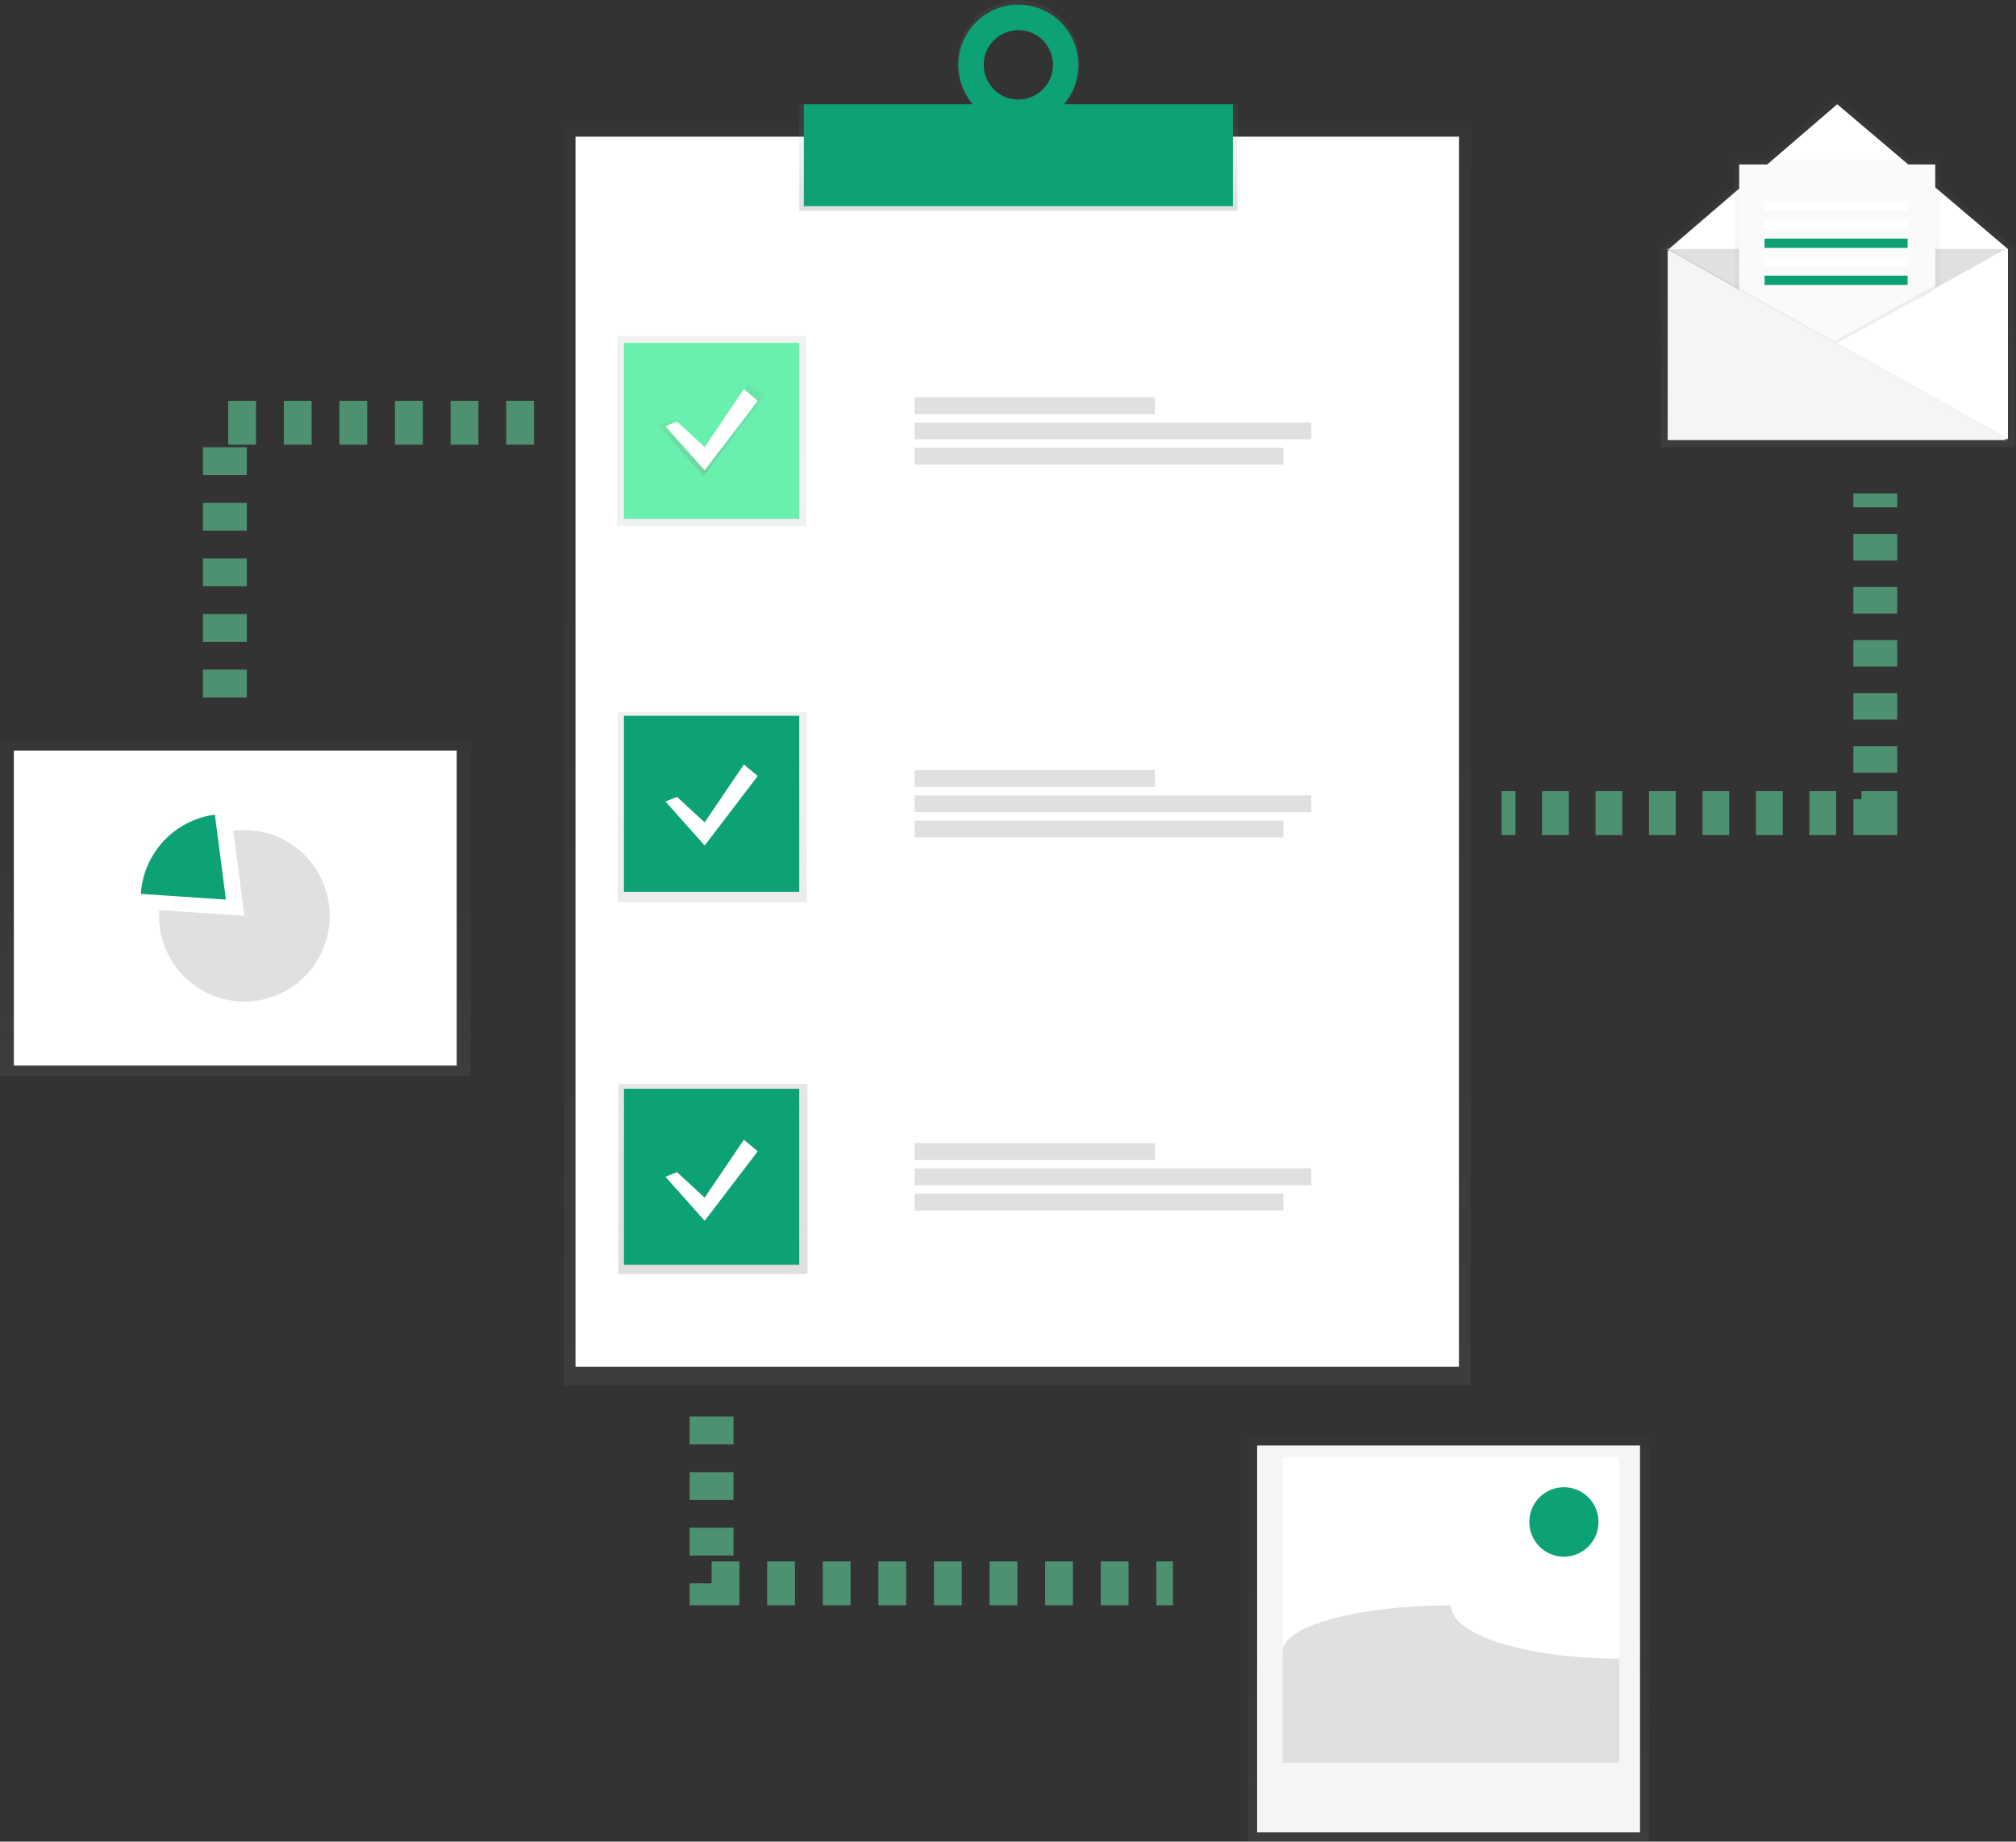 <svg xmlns="http://www.w3.org/2000/svg" width="231" height="211" viewBox="0 0 231 211">
    <rect x="0" y="0" width="231" height="211" fill="#333333" stroke="none"/>
    <defs>
        <linearGradient id="a" x1="50%" x2="50%" y1="100%" y2="0%">
            <stop offset="0%" stop-color="gray" stop-opacity=".25"/>
            <stop offset="54%" stop-color="gray" stop-opacity=".12"/>
            <stop offset="100%" stop-color="gray" stop-opacity=".1"/>
        </linearGradient>
        <linearGradient id="b" x1="50%" x2="50%" y1="99.982%" y2="0%">
            <stop offset="0%" stop-color="gray" stop-opacity=".25"/>
            <stop offset="54%" stop-color="gray" stop-opacity=".12"/>
            <stop offset="100%" stop-color="gray" stop-opacity=".1"/>
        </linearGradient>
        <linearGradient id="c" x1="50%" x2="50%" y1="100%" y2="-.025%">
            <stop offset="0%" stop-color="gray" stop-opacity=".25"/>
            <stop offset="54%" stop-color="gray" stop-opacity=".12"/>
            <stop offset="100%" stop-color="gray" stop-opacity=".1"/>
        </linearGradient>
        <linearGradient id="d" x1="50.003%" x2="50.003%" y1="100%" y2="0%">
            <stop offset="0%" stop-color="gray" stop-opacity=".25"/>
            <stop offset="54%" stop-color="gray" stop-opacity=".12"/>
            <stop offset="100%" stop-color="gray" stop-opacity=".1"/>
        </linearGradient>
    </defs>
    <g fill="none" fill-rule="evenodd">
        <path fill="url(#a)" fill-rule="nonzero" d="M.132 0h103.871v144.117H.132z" opacity=".5" transform="translate(64.49 14.597)"/>
        <path fill="#FFF" fill-rule="nonzero" d="M65.943 15.659h101.228v140.932H65.943z"/>
        <path fill="url(#a)" fill-rule="nonzero" d="M91.581 11.938h50.217v12.214H91.581z"/>
        <path fill="url(#b)" fill-rule="nonzero" d="M116.69 0c-3.878 0-7.02 3.233-7.02 7.22 0 3.986 3.142 7.218 7.02 7.218 3.877 0 7.02-3.232 7.02-7.219 0-3.986-3.143-7.219-7.02-7.219zm0 11.383a4.146 4.146 0 0 1-3.908-2.493 4.177 4.177 0 0 1 .828-4.575 4.134 4.134 0 0 1 4.532-.952 4.164 4.164 0 0 1 2.586 3.856 4.108 4.108 0 0 1-4.039 4.164z"/>
        <path fill="#0DA176" fill-rule="nonzero" d="M92.109 11.943h49.16v11.678h-49.16z"/>
        <path fill="#0DA176" fill-rule="nonzero" d="M116.69.53c-3.796 0-6.872 3.09-6.872 6.901 0 3.812 3.076 6.901 6.871 6.901 3.796 0 6.872-3.09 6.872-6.9 0-1.83-.724-3.586-2.013-4.88A6.857 6.857 0 0 0 116.69.531zm0 10.883a3.973 3.973 0 0 1-3.965-3.982 3.973 3.973 0 0 1 3.964-3.98 3.973 3.973 0 0 1 3.965 3.98 3.973 3.973 0 0 1-3.965 3.982z"/>
        <path fill="url(#a)" fill-rule="nonzero" d="M70.701 38.484h21.673v21.764H70.701zM70.775 81.613h21.673v21.764H70.775zM70.849 124.211h21.673v21.764H70.849z"/>
        <path fill="#69F0AE" fill-rule="nonzero" d="M71.494 39.281h20.087v20.171H71.494z"/>
        <path fill="#0DA176" fill-rule="nonzero" d="M71.494 82.011h20.087v20.171H71.494zM71.494 124.742h20.087v20.171H71.494z"/>
        <path fill="#E0E0E0" fill-rule="nonzero" d="M104.796 45.507h27.532v1.93h-27.532zM104.796 48.403h45.46v1.93h-45.46zM104.796 51.296h42.259v1.93h-42.26zM104.796 88.238h27.532v1.93h-27.532zM104.796 91.133h45.46v1.93h-45.46zM104.796 94.026h42.259v1.93h-42.26zM104.796 130.969h27.532v1.93h-27.532zM104.796 133.864h45.46v1.93h-45.46zM104.796 136.757h42.259v1.93h-42.26z"/>
        <path fill="url(#c)" fill-rule="nonzero" d="M76.978 48.164l3.647 3.36 5.167-7.63 1.824 1.525-6.99 9.157-5.168-5.8z"/>
        <path fill="#FFF" fill-rule="nonzero" d="M77.573 48.304l3.171 2.92 4.493-6.635 1.586 1.327-6.079 7.962-4.493-5.043zM77.573 91.3l3.171 2.92 4.493-6.635 1.586 1.327-6.079 7.962-4.493-5.043zM77.573 134.297l3.171 2.92 4.493-6.636 1.586 1.327-6.079 7.962-4.493-5.042z"/>
        <g stroke="#69F0AE" stroke-width="5.024" opacity=".5">
            <path d="M172.06 93.158h1.592"/>
            <path stroke-dasharray="3.063" d="M176.696 93.158h35.07"/>
            <path d="M213.292 93.158h1.592v-1.592"/>
            <path stroke-dasharray="3.039" d="M214.878 88.527V59.645"/>
            <path d="M214.878 58.125v-1.593"/>
        </g>
        <path stroke="#69F0AE" stroke-dasharray="3.185" stroke-width="5.024" d="M61.186 48.437H25.769V81.88M81.537 162.297v19.11h52.86" opacity=".5"/>
        <path fill="url(#a)" fill-rule="nonzero" d="M40.85 17.275L20.484 0 .433 17.238l-.18-.1v.137H.117l.138.077v22.725h40.46l-.247-.138h.384z" opacity=".5" transform="translate(190.033 11.147)"/>
        <path fill="#FFF" fill-rule="nonzero" d="M230.075 50.295h-38.852V28.531l19.294-16.588 19.558 16.588z"/>
        <path fill="#E0E0E0" fill-rule="nonzero" d="M190.958 28.531l19.294 10.882 19.559-10.882"/>
        <path fill="url(#a)" fill-rule="nonzero" d="M11.899 20.827L0 28.399V0h23.523v14.444z" opacity=".5" transform="translate(198.755 18.313)"/>
        <path fill="#FAFAFA" fill-rule="nonzero" d="M210.649 39.28l-11.365 7.432V18.844h22.465v14.173z"/>
        <path fill="#000" fill-rule="nonzero" d="M191.09 50.162h38.853L191.09 28.4z" opacity=".05"/>
        <path fill="#F5F5F5" fill-rule="nonzero" d="M191.09 50.428h38.853L191.09 28.664z"/>
        <path fill="#FFF" fill-rule="nonzero" d="M202.191 23.091h16.387v1.062h-16.387zM202.191 25.214h16.387v1.062h-16.387z"/>
        <path fill="#0DA176" fill-rule="nonzero" d="M202.191 27.337h16.387v1.062h-16.387z"/>
        <path fill="#FFF" fill-rule="nonzero" d="M202.191 29.46h16.387v1.062h-16.387z"/>
        <path fill="#0DA176" fill-rule="nonzero" d="M202.191 31.584h16.387v1.062h-16.387z"/>
        <path fill="#000" fill-rule="nonzero" d="M221.75 33.176v-.53l-11.561 6.451.314.176z" opacity=".05"/>
        <path fill="url(#d)" fill-rule="nonzero" d="M.005 0h45.976v46.447H.005z" opacity=".5" transform="translate(142.987 164.553)"/>
        <path fill="#F5F5F5" fill-rule="nonzero" d="M144.045 165.615h43.874v44.323h-43.874z"/>
        <path fill="#FFF" fill-rule="nonzero" d="M146.952 166.942h38.588v33.972h-38.588z"/>
        <path fill="#E0E0E0" fill-rule="nonzero" d="M185.54 190.033c-10.665 0-19.294-2.731-19.294-6.105-10.665 0-19.294 2.376-19.294 5.308v12.74h38.588v-11.943z"/>
        <ellipse cx="179.197" cy="174.374" fill="#0DA176" fill-rule="nonzero" rx="3.965" ry="3.981"/>
        <path fill="url(#a)" fill-rule="nonzero" d="M0 .199h53.918v38.352H0z" opacity=".5" transform="translate(0 84.665)"/>
        <path fill="#FFF" fill-rule="nonzero" d="M1.586 85.992h50.746v36.096H1.586z"/>
        <path fill="#E0E0E0" fill-rule="nonzero" d="M28.003 95.107c-.424 0-.848.029-1.269.085l1.269 9.735-9.756-.653a10.62 10.62 0 0 0-.023.653c0 5.423 4.378 9.82 9.779 9.82 5.4 0 9.779-4.397 9.779-9.82 0-5.424-4.378-9.82-9.78-9.82z"/>
        <path fill="#0DA176" fill-rule="nonzero" d="M24.62 93.334c-4.624.608-8.176 4.41-8.487 9.082l9.755.653-1.268-9.735z"/>
    </g>
</svg>
